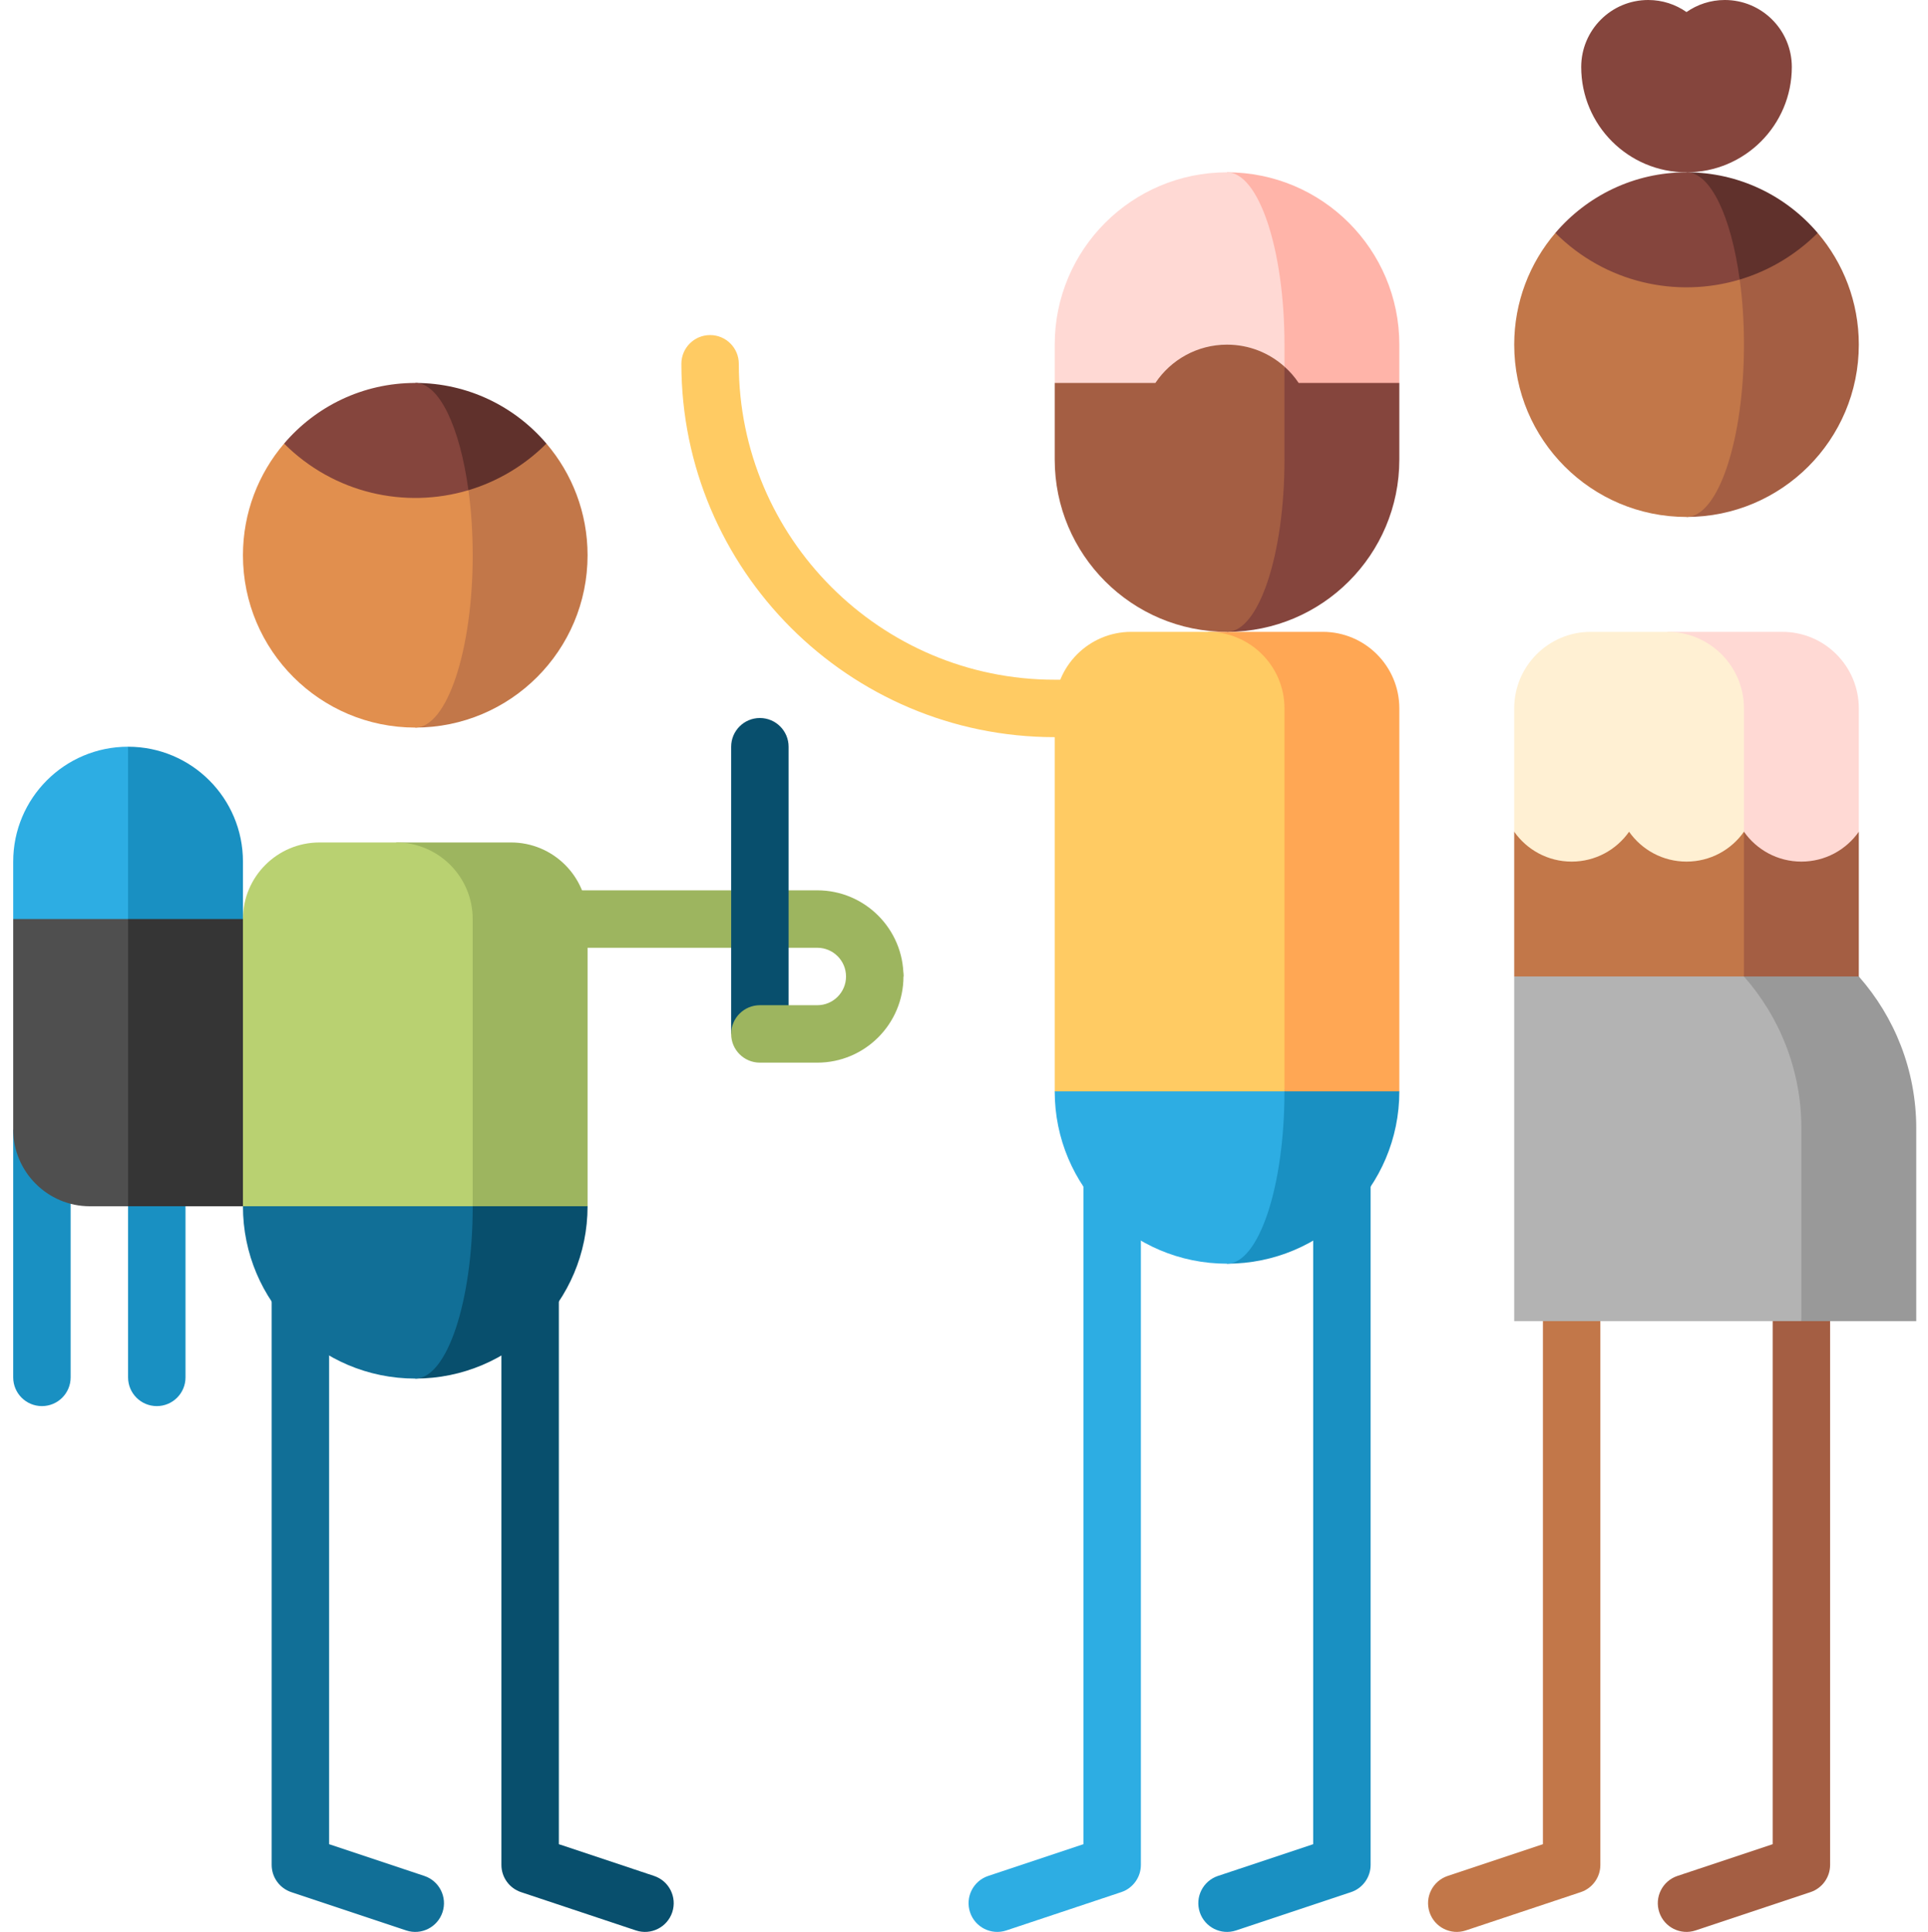 <svg viewBox="-3 0 511 512" xmlns="http://www.w3.org/2000/svg"><path d="m276.543 180.141c-46.164 0-83.727-37.562-83.727-83.727 0-4.207-3.406-7.613-7.609-7.613-4.207 0-7.613 3.406-7.613 7.613 0 54.559 44.387 98.949 98.949 98.949h45.668v-15.223zm0 0" fill="#ffcb63"/><path d="m.5 365.039c0 4.203 3.406 7.609 7.613 7.609 4.203 0 7.609-3.406 7.609-7.609v-65.652h-15.223zm0 0" fill="#1990c2"/><path d="m30.945 299.387v65.652c0 4.203 3.406 7.609 7.613 7.609 4.203 0 7.609-3.406 7.609-7.609v-65.652zm0 0" fill="#1990c2"/><path d="m236.457 258.789h-15.223c0-4.195-3.414-7.609-7.613-7.609h-106.559v-15.223h106.559c12.59 0 22.836 10.242 22.836 22.832zm0 0" fill="#9db55f"/><path d="m284.156 289.238v199.512l-25.242 8.414c-3.988 1.332-6.141 5.641-4.812 9.629 1.328 3.988 5.641 6.145 9.629 4.812l30.441-10.148c3.109-1.035 5.207-3.941 5.207-7.219v-205zm0 0" fill="#2dade3"/><path d="m345.047 289.238v199.512l-25.238 8.414c-3.988 1.332-6.145 5.641-4.816 9.629 1.332 3.988 5.641 6.145 9.629 4.812l30.445-10.148c3.105-1.035 5.203-3.941 5.203-7.219v-205zm0 0" fill="#1990c2"/><path d="m405.938 289.238v199.512l-25.238 8.414c-3.988 1.332-6.145 5.641-4.812 9.629 1.328 3.988 5.641 6.145 9.625 4.812l30.445-10.148c3.109-1.035 5.203-3.941 5.203-7.219v-205zm0 0" fill="#c27749"/><path d="m466.832 289.238v199.512l-25.242 8.414c-3.988 1.332-6.141 5.641-4.812 9.629s5.641 6.145 9.629 4.812l30.441-10.148c3.109-1.035 5.207-3.941 5.207-7.219v-205zm0 0" fill="#a45e43"/><path d="m84.227 289.238v199.512l25.238 8.414c3.988 1.332 6.145 5.641 4.816 9.629s-5.641 6.145-9.629 4.812l-30.445-10.148c-3.105-1.035-5.203-3.941-5.203-7.219v-205zm0 0" fill="#116f97"/><path d="m145.117 289.238v199.512l25.242 8.414c3.988 1.332 6.141 5.641 4.812 9.629s-5.641 6.145-9.629 4.812l-30.441-10.148c-3.109-1.035-5.207-3.941-5.207-7.219v-205zm0 0" fill="#084f6d"/><path d="m198.398 190.289c-4.203 0-7.609 3.406-7.609 7.609v76.117h15.223v-76.117c0-4.203-3.41-7.609-7.613-7.609zm0 0" fill="#084f6d"/><path d="m213.621 281.625h-15.223c-4.203 0-7.609-3.406-7.609-7.609 0-4.207 3.406-7.613 7.609-7.613h15.223c4.199 0 7.613-3.414 7.613-7.613 0-4.203 3.406-7.609 7.609-7.609 4.207 0 7.613 3.406 7.613 7.609 0 12.594-10.246 22.836-22.836 22.836zm0 0" fill="#9db55f"/><path d="m428.773 189.984v99.254h60.891v-68.809zm0 0" fill="#a45e43"/><path d="m398.328 220.43v38.359l60.891 30.449v-99.254zm0 0" fill="#c27749"/><path d="m469.367 167.453h-30.445l20.297 52.977c3.371 4.789 8.93 7.914 15.223 7.914 6.293 0 11.855-3.125 15.223-7.914v-32.68c0-11.215-9.082-20.297-20.297-20.297zm0 0" fill="#ffd9d4"/><path d="m459.219 187.75v32.68c-3.367 4.789-8.93 7.914-15.223 7.914-6.293 0-11.852-3.125-15.223-7.914-3.371 4.789-8.93 7.914-15.223 7.914s-11.855-3.125-15.223-7.914v-32.68c0-11.215 9.082-20.297 20.297-20.297h20.297c11.215 0 20.297 9.082 20.297 20.297zm0 0" fill="#fff0d3"/><path d="m489.664 258.789h-30.445l15.223 91.34h30.445v-51.082c0-15.438-5.754-29.523-15.223-40.258zm0 0" fill="#999"/><path d="m459.219 258.789h-60.891v91.34h76.113v-51.082c0-15.438-5.754-29.523-15.223-40.258zm0 0" fill="#b3b3b3"/><path d="m478.762 61.738c.008-.008-34.766-.004-34.766-.004v75.273c25.219 0 45.668-20.449 45.668-45.668 0-11.289-4.105-21.633-10.902-29.602zm0 0" fill="#a45e43"/><path d="m458.094 74.094-48.863-12.355c-6.797 7.969-10.902 18.312-10.902 29.602 0 25.219 20.449 45.668 45.668 45.668 8.402 0 15.223-20.449 15.223-45.668 0-6.102-.395-11.926-1.125-17.246zm0 0" fill="#c27749"/><path d="m443.996 45.668 14.098 28.426c7.559-2.262 14.688-6.387 20.668-12.355-8.375-9.832-20.84-16.07-34.766-16.07zm0 0" fill="#60312c"/><path d="m443.996 45.668c-13.922 0-26.391 6.238-34.766 16.07 13.234 13.234 32.117 17.359 48.863 12.355-2.266-16.672-7.723-28.426-14.098-28.426zm0 0" fill="#85453d"/><path d="m322.211 258.789v76.117c25.223 0 45.672-20.445 45.672-45.668zm0 0" fill="#1990c2"/><path d="m337.438 289.238-15.227-30.449-45.668 30.449c0 25.223 20.445 45.668 45.668 45.668 8.41 0 15.227-20.445 15.227-45.668zm0 0" fill="#2dade3"/><path d="m347.586 167.453h-30.449l20.301 121.785h30.445v-101.488c0-11.211-9.09-20.297-20.297-20.297zm0 0" fill="#ffa754"/><path d="m317.137 167.453h-20.297c-11.211 0-20.297 9.086-20.297 20.297v101.488h60.895v-101.488c0-11.211-9.09-20.297-20.301-20.297zm0 0" fill="#ffcb63"/><path d="m322.211 45.668v102.504l45.672-46.684v-10.148c0-25.223-20.449-45.672-45.672-45.672zm0 0" fill="#ffb4a9"/><path d="m322.211 45.668c-25.223 0-45.668 20.449-45.668 45.672v10.148l60.895 46.684v-56.832c0-25.223-6.816-45.672-15.227-45.672zm0 0" fill="#ffd9d4"/><path d="m341.199 101.488c-1.066-1.598-2.336-3.047-3.762-4.324l-15.227 70.289c25.223 0 45.672-20.445 45.672-45.668v-20.297zm0 0" fill="#85453d"/><path d="m337.438 121.785v-24.621c-4.043-3.621-9.375-5.824-15.227-5.824-7.914 0-14.887 4.027-18.984 10.148h-26.684v20.297c0 25.223 20.445 45.668 45.668 45.668 8.41 0 15.227-20.445 15.227-45.668zm0 0" fill="#a45e43"/><path d="m454.145 0c-3.777 0-7.27 1.188-10.148 3.195-2.879-2.008-6.371-3.195-10.148-3.195-9.809 0-17.762 7.953-17.762 17.762 0 15.414 12.496 27.906 27.91 27.906 15.414 0 27.91-12.492 27.91-27.906 0-9.809-7.953-17.762-17.762-17.762zm0 0" fill="#85453d"/><path d="m61.391 228.344v15.223l30.449 30.449h-76.117l15.223-76.117c16.816 0 30.445 13.629 30.445 30.445zm0 0" fill="#1990c2"/><path d="m30.945 197.898v76.117l-30.445-30.449v-15.223c0-16.816 13.629-30.445 30.445-30.445zm0 0" fill="#2dade3"/><path d="m30.945 243.566-15.223 32.672 15.223 43.445h60.895v-76.117zm0 0" fill="#353535"/><path d="m.5 243.566v55.82c0 11.164 9.133 20.297 20.297 20.297h10.148v-76.117zm0 0" fill="#4f4f4f"/><path d="m141.824 117.559c.012-.012-34.762-.008-34.762-.008v75.273c25.219 0 45.668-20.449 45.668-45.668 0-11.285-4.105-21.633-10.906-29.598zm0 0" fill="#c27749"/><path d="m121.156 129.914-48.859-12.355c-6.801 7.965-10.906 18.312-10.906 29.598 0 25.219 20.449 45.668 45.672 45.668 8.402 0 15.223-20.449 15.223-45.668 0-6.102-.398-11.926-1.129-17.242zm0 0" fill="#e18f4e"/><path d="m107.062 101.488 14.094 28.426c7.562-2.266 14.691-6.391 20.668-12.355-8.371-9.836-20.84-16.07-34.762-16.07zm0 0" fill="#60312c"/><path d="m107.062 101.488c-13.926 0-26.395 6.234-34.766 16.07 13.234 13.23 32.117 17.359 48.859 12.355-2.262-16.676-7.723-28.426-14.094-28.426zm0 0" fill="#85453d"/><path d="m107.062 274.016v91.336c25.223 0 45.668-20.445 45.668-45.668zm0 0" fill="#084f6d"/><path d="m122.285 319.684-15.223-45.668-45.672 45.668c0 25.223 20.449 45.668 45.672 45.668 8.406 0 15.223-20.445 15.223-45.668zm0 0" fill="#116f97"/><path d="m132.434 223.27h-30.445l20.297 96.414h30.445v-76.117c0-11.207-9.086-20.297-20.297-20.297zm0 0" fill="#9db55f"/><path d="m101.988 223.27h-20.301c-11.207 0-20.297 9.09-20.297 20.297v76.117h60.895v-76.117c0-11.207-9.09-20.297-20.297-20.297zm0 0" fill="#b9d171"/></svg>